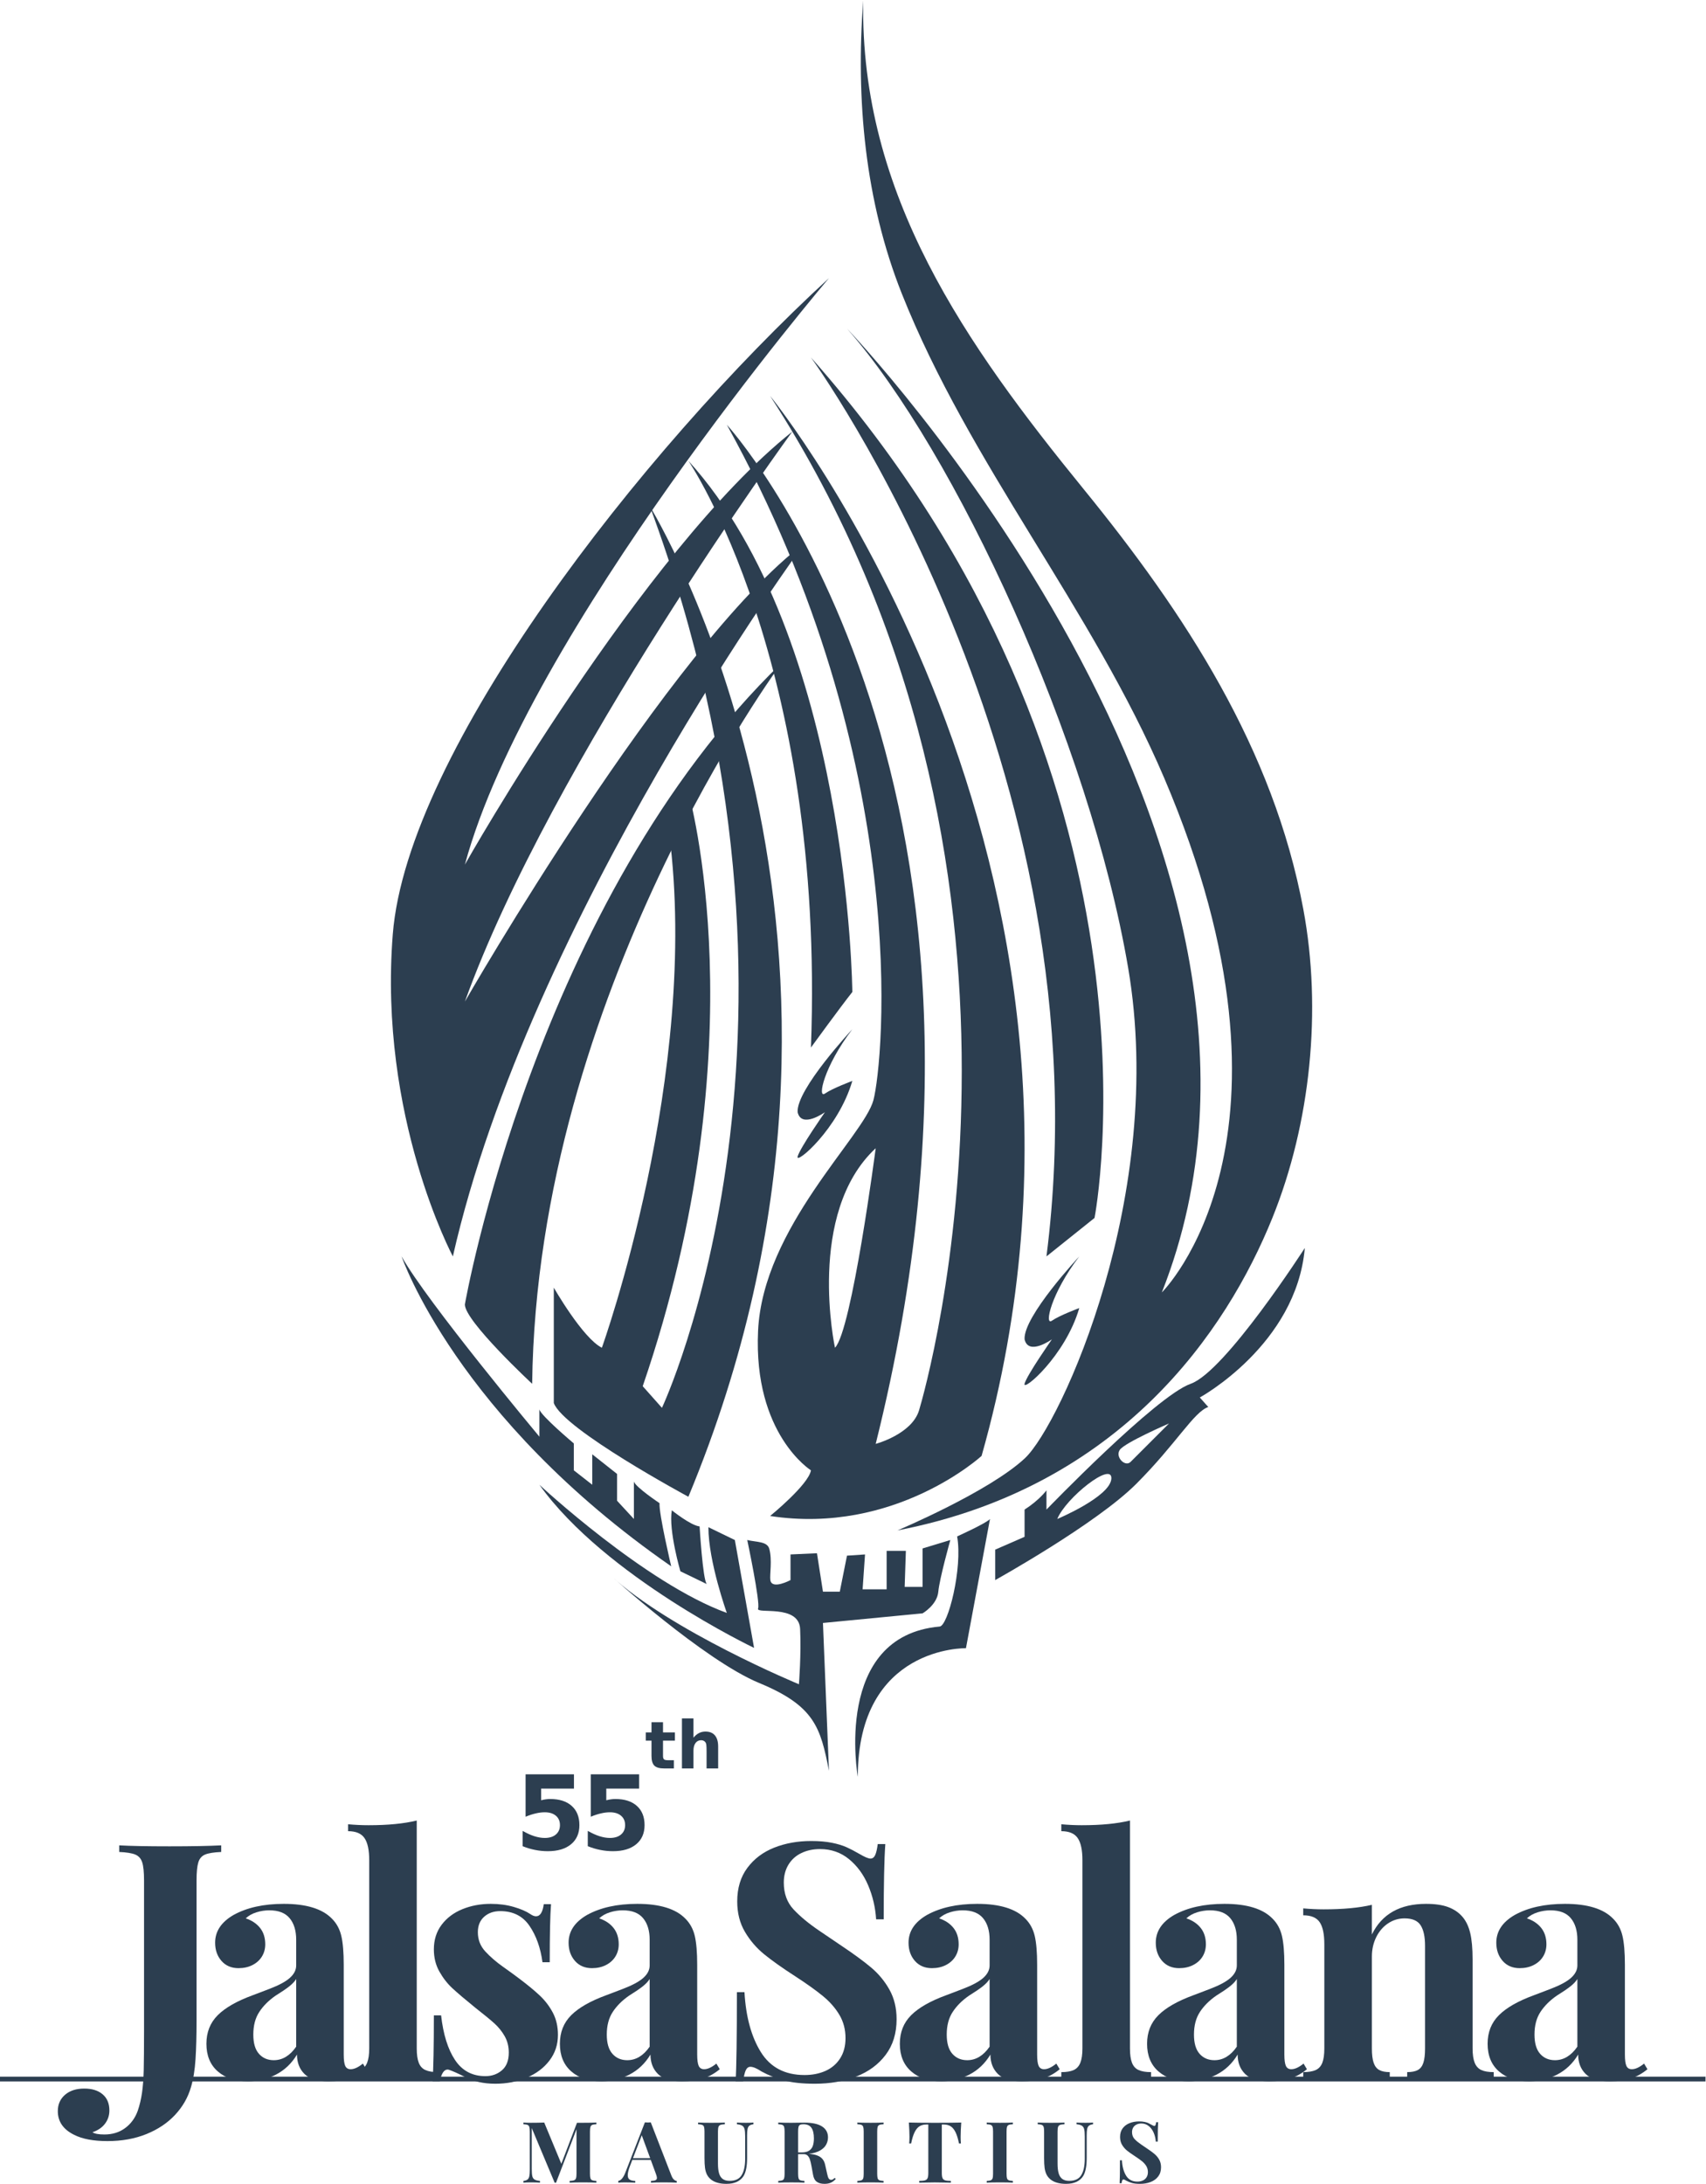 <?xml version="1.0" encoding="UTF-8" standalone="no"?>
<svg
   xmlns:dc="http://purl.org/dc/elements/1.1/"
   xmlns:cc="http://creativecommons.org/ns#"
   xmlns:rdf="http://www.w3.org/1999/02/22-rdf-syntax-ns#"
   xmlns:svg="http://www.w3.org/2000/svg"
   xmlns="http://www.w3.org/2000/svg"
   xmlns:sodipodi="http://sodipodi.sourceforge.net/DTD/sodipodi-0.dtd"
   xmlns:inkscape="http://www.inkscape.org/namespaces/inkscape"
   viewBox="0 0 226.661 290.1"
   height="290.1"
   width="226.661"
   xml:space="preserve"
   id="svg2"
   version="1.1"
   inkscape:version="0.91 r13725"
   sodipodi:docname="logo_blue.svg"><sodipodi:namedview
     pagecolor="#ffffff"
     bordercolor="#666666"
     borderopacity="1"
     objecttolerance="10"
     gridtolerance="10"
     guidetolerance="10"
     inkscape:pageopacity="0"
     inkscape:pageshadow="2"
     inkscape:window-width="1301"
     inkscape:window-height="744"
     id="namedview85"
     showgrid="false"
     inkscape:zoom="1.0012632"
     inkscape:cx="138.79154"
     inkscape:cy="48.248348"
     inkscape:window-x="65"
     inkscape:window-y="24"
     inkscape:window-maximized="1"
     inkscape:current-layer="g10"
     fit-margin-top="0"
     fit-margin-left="0"
     fit-margin-right="0"
     fit-margin-bottom="0" /><defs
     id="defs6"><clipPath
       id="clipPath18"
       clipPathUnits="userSpaceOnUse"><path
         id="path16"
         d="m 0,250 220.906,0 0,-250 L 0,0 Z"
         inkscape:connector-curvature="0" /></clipPath></defs><g
     transform="matrix(1.333,0,0,-1.333,-33.139,314.793)"
     id="g10"><g
       id="g5192"><g
         style="fill:#2c3e50;fill-opacity:1"
         id="g20"
         transform="translate(114.311,83.639)"><path
           inkscape:connector-curvature="0"
           d="m 0,0 c 0,0 9.103,3.833 12.696,7.186 3.592,3.353 14.132,26.348 10.299,48.865 -3.832,22.516 -17.246,51.5 -28.024,63.717 0,0 49.104,-51.261 31.379,-96.054 0,0 15.569,15.331 0.239,51.261 -7.215,16.909 -19.414,31.299 -26.165,48.299 -3.661,9.218 -4.585,19.344 -3.838,29.182 C -3.741,133.123 6.823,118.175 18.566,103.758 28.669,91.353 37.476,77.899 40.456,61.884 42.314,51.9 41.19,40.595 37.367,31.14 32.817,19.881 22.277,4.312 0,0"
           style="fill:#2c3e50;fill-opacity:1;fill-rule:nonzero;stroke:none"
           id="path22" /></g><g
         style="fill:#2c3e50;fill-opacity:1"
         id="g24"
         transform="translate(129.162,110.945)"><path
           inkscape:connector-curvature="0"
           d="m 0,0 4.791,3.833 c 0,0 8.623,44.074 -28.265,85.753 0,0 29.702,-40.721 23.474,-89.586"
           style="fill:#2c3e50;fill-opacity:1;fill-rule:nonzero;stroke:none"
           id="path26" /></g><g
         style="fill:#2c3e50;fill-opacity:1"
         id="g28"
         transform="translate(112.142,121.725)"><path
           inkscape:connector-curvature="0"
           d="m 0,0 c 0,0 -2.382,-18.205 -4.059,-19.881 0,0 -2.9,13.413 4.059,19.881 M -10.525,74.975 C 19.896,28.026 5.044,-23.714 4.325,-26.109 3.606,-28.505 0,-29.463 0,-29.463 16.754,37.607 -14.838,72.1 -14.838,72.1 3.847,38.326 0.732,8.384 -0.227,4.791 -1.184,1.198 -11.244,-7.905 -11.724,-18.205 c -0.478,-10.3 5.271,-13.893 5.271,-13.893 -0.24,-1.437 -4.072,-4.551 -4.072,-4.551 12.456,-1.916 21.079,5.988 21.079,5.988 C 27.32,28.505 -10.525,74.975 -10.525,74.975"
           style="fill:#2c3e50;fill-opacity:1;fill-rule:nonzero;stroke:none"
           id="path30" /></g><g
         style="fill:#2c3e50;fill-opacity:1"
         id="g32"
         transform="translate(105.688,131.761)"><path
           inkscape:connector-curvature="0"
           d="m 0,0 c 0,0 2.981,4.097 4.125,5.534 0,0 -0.292,35.212 -16.341,52.937 0,0 13.654,-19.93 12.216,-58.471"
           style="fill:#2c3e50;fill-opacity:1;fill-rule:nonzero;stroke:none"
           id="path34" /></g><g
         style="fill:#2c3e50;fill-opacity:1"
         id="g36"
         transform="translate(93.472,86.992)"><path
           inkscape:connector-curvature="0"
           d="m 0,0 c 0,0 -12.456,6.707 -13.414,9.342 l 0,11.498 c 0,0 2.875,-5.031 4.791,-5.989 0,0 9.821,27.307 6.707,51.261 L 0,70.184 c 0,0 7.186,-24.913 -4.551,-59.166 l 1.916,-2.156 c 0,0 17.965,38.087 -1.198,89.826 0,0 26.827,-43.355 3.833,-98.688"
           style="fill:#2c3e50;fill-opacity:1;fill-rule:nonzero;stroke:none"
           id="path38" /></g><g
         style="fill:#2c3e50;fill-opacity:1"
         id="g40"
         transform="translate(77.901,98.25)"><path
           inkscape:connector-curvature="0"
           d="m 0,0 c 0,0 -6.707,6.228 -6.707,7.904 0,0 7.004,40.161 31.591,63.957 C 24.884,71.861 0.479,39.045 0,0"
           style="fill:#2c3e50;fill-opacity:1;fill-rule:nonzero;stroke:none"
           id="path42" /></g><g
         style="fill:#2c3e50;fill-opacity:1"
         id="g44"
         transform="translate(69.997,110.945)"><path
           inkscape:connector-curvature="0"
           d="m 0,0 c 0,0 -7.426,13.893 -5.988,32.098 1.437,18.205 24.671,48.147 43.475,65.393 0,0 -29.999,-35.2 -36.289,-58.446 0,0 17.597,31.173 32.631,43.148 0,0 -24.008,-32.849 -32.631,-56.802 0,0 20.354,35.512 33.868,45.704 C 35.066,71.095 7.665,33.775 0,0"
           style="fill:#2c3e50;fill-opacity:1;fill-rule:nonzero;stroke:none"
           id="path46" /></g><g
         style="fill:#2c3e50;fill-opacity:1"
         id="g48"
         transform="translate(137.546,90.465)"><path
           inkscape:connector-curvature="0"
           d="m 0,0 c -0.539,-0.539 -1.557,0.479 -1.078,1.198 0.479,0.718 4.911,2.635 4.911,2.635 z m -7.306,-5.688 c 0.838,2.095 5.509,5.808 5.39,4.011 -0.12,-1.796 -5.39,-4.011 -5.39,-4.011 m 24.672,27.007 c 0,0 -7.922,-12.318 -11.378,-13.534 C 2.533,6.569 -8.384,-4.751 -8.384,-4.751 l 0,1.916 c 0,0 -0.691,-0.957 -2.182,-1.916 l 0,-2.714 -2.928,-1.277 0,-3.034 c 0,0 10.061,5.588 14.053,9.581 3.992,3.992 5.749,7.186 7.186,7.666 L 6.9,6.42 c 0,0 9.628,5.259 10.466,14.899"
           style="fill:#2c3e50;fill-opacity:1;fill-rule:nonzero;stroke:none"
           id="path50" /></g><g
         style="fill:#2c3e50;fill-opacity:1"
         id="g52"
         transform="translate(120.258,83.04)"><path
           inkscape:connector-curvature="0"
           d="M 0,0 C 0,0 2.916,1.316 3.275,1.736 L 0.88,-11.14 c 0,0 -10.779,0.241 -10.779,-12.814 0,0 -2.516,14.013 8.144,14.971 0.838,0 2.323,5.854 1.755,8.983"
           style="fill:#2c3e50;fill-opacity:1;fill-rule:nonzero;stroke:none"
           id="path54" /></g><g
         style="fill:#2c3e50;fill-opacity:1"
         id="g56"
         transform="translate(107.483,59.685)"><path
           inkscape:connector-curvature="0"
           d="m 0,0 -0.598,14.731 9.931,0.958 c 0,0 1.447,0.839 1.566,2.157 0.121,1.317 1.198,5.149 1.198,5.149 l -2.764,-0.838 0,-3.833 -1.787,0 0.12,3.593 -1.917,0 0,-3.832 -2.395,0 0.24,3.474 -1.797,-0.121 -0.718,-3.592 -1.677,0 -0.598,3.832 -2.636,-0.119 0,-2.556 c 0,0 -1.862,-0.998 -2.01,0 -0.077,0.532 0.202,1.998 -0.105,3.114 -0.208,0.753 -1.245,0.655 -2.197,0.878 0,0 1.318,-6.227 1.079,-6.826 -0.24,-0.599 4.072,0.479 4.191,-2.037 0.12,-2.514 -0.119,-5.509 -0.119,-5.509 0,0 -12.762,5.271 -18.837,10.899 0,0 9.375,-8.503 14.885,-10.779 C -1.436,6.468 -0.839,4.313 0,0"
           style="fill:#2c3e50;fill-opacity:1;fill-rule:nonzero;stroke:none"
           id="path58" /></g><g
         style="fill:#2c3e50;fill-opacity:1"
         id="g60"
         transform="translate(95.468,83.958)"><path
           inkscape:connector-curvature="0"
           d="m 0,0 2.635,-1.278 1.916,-10.749 c 0,0 -14.851,7.077 -21.398,16.258 0,0 10.539,-9.82 18.683,-12.774 C 1.836,-8.543 0,-3.435 0,0"
           style="fill:#2c3e50;fill-opacity:1;fill-rule:nonzero;stroke:none"
           id="path62" /></g><g
         style="fill:#2c3e50;fill-opacity:1"
         id="g64"
         transform="translate(91.821,85.644)"><path
           inkscape:connector-curvature="0"
           d="m 0,0 c 0,0 1.89,-1.525 2.769,-1.605 0,0 0.318,-5.351 0.718,-5.749 l -2.634,1.276 c 0,0 -1.196,4.095 -0.853,6.078"
           style="fill:#2c3e50;fill-opacity:1;fill-rule:nonzero;stroke:none"
           id="path66" /></g><g
         style="fill:#2c3e50;fill-opacity:1"
         id="g68"
         transform="translate(91.76,80.061)"><path
           inkscape:connector-curvature="0"
           d="m 0,0 c 0,0 -1.242,5.255 -1.163,6.293 0,0 -2.395,1.597 -2.555,2.156 l 0,-3.733 -1.677,1.816 0,2.672 -2.475,1.959 0,-3.034 -1.836,1.436 0,2.681 c 0,0 -3.273,2.75 -3.433,3.389 l 0,-2.715 c 0,0 -11.258,13.493 -13.734,17.965 0,0 5.44,-16.019 26.873,-30.885"
           style="fill:#2c3e50;fill-opacity:1;fill-rule:nonzero;stroke:none"
           id="path70" /></g><g
         style="fill:#2c3e50;fill-opacity:1"
         id="g72"
         transform="translate(132.433,110.945)"><path
           inkscape:connector-curvature="0"
           d="m 0,0 c 0,0 -5.599,-5.987 -5.452,-8.264 0.386,-1.676 2.724,0 2.724,0 0,0 -2.516,-3.592 -2.727,-4.432 -0.212,-0.838 4.056,2.756 5.455,7.547 0,0 -1.952,-0.721 -2.731,-1.26 C -3.51,-6.946 -2.837,-3.713 0,0"
           style="fill:#2c3e50;fill-opacity:1;fill-rule:nonzero;stroke:none"
           id="path74" /></g><g
         style="fill:#2c3e50;fill-opacity:1"
         id="g76"
         transform="translate(109.812,133.582)"><path
           inkscape:connector-curvature="0"
           d="m 0,0 c 0,0 -5.599,-5.988 -5.452,-8.264 0.386,-1.677 2.724,0 2.724,0 0,0 -2.516,-3.593 -2.727,-4.432 -0.212,-0.838 4.056,2.755 5.455,7.546 0,0 -1.952,-0.721 -2.731,-1.259 C -3.51,-6.947 -2.837,-3.713 0,0"
           style="fill:#2c3e50;fill-opacity:1;fill-rule:nonzero;stroke:none"
           id="path78" /></g><g
         style="fill:#2c3e50;fill-opacity:1"
         id="g80"
         transform="translate(83.886,24.394)"><path
           inkscape:connector-curvature="0"
           d="m 0,0 c -0.086,-0.035 -0.144,-0.102 -0.176,-0.199 -0.031,-0.096 -0.047,-0.25 -0.047,-0.461 l 0,-4.197 c 0,-0.213 0.016,-0.368 0.047,-0.463 0.032,-0.098 0.092,-0.162 0.179,-0.198 0.087,-0.037 0.224,-0.058 0.41,-0.068 l 0,-0.168 c -0.313,0.016 -0.757,0.025 -1.33,0.025 -0.603,0 -1.048,-0.009 -1.334,-0.025 l 0,0.168 c 0.203,0.01 0.352,0.031 0.444,0.068 0.092,0.036 0.156,0.1 0.191,0.198 0.033,0.095 0.051,0.25 0.051,0.463 l 0,4.423 -2.041,-5.328 -0.136,0 -2.284,5.449 0,-4.054 c 0,-0.332 0.016,-0.576 0.053,-0.733 0.035,-0.156 0.11,-0.269 0.22,-0.339 0.112,-0.073 0.294,-0.12 0.549,-0.147 l 0,-0.168 c -0.219,0.016 -0.523,0.025 -0.913,0.025 -0.312,0 -0.557,-0.009 -0.736,-0.025 l 0,0.168 c 0.184,0.027 0.321,0.074 0.407,0.143 0.087,0.07 0.145,0.179 0.177,0.322 0.032,0.146 0.048,0.363 0.048,0.652 l 0,3.809 c 0,0.211 -0.016,0.365 -0.048,0.461 -0.032,0.097 -0.089,0.164 -0.175,0.199 -0.085,0.037 -0.222,0.059 -0.409,0.066 l 0,0.17 c 0.179,-0.017 0.424,-0.025 0.736,-0.025 0.517,0 0.963,0.008 1.334,0.025 l 1.706,-4.111 1.561,4.086 0.599,0 c 0.573,0 1.017,0.008 1.33,0.025 l 0,-0.17 C 0.224,0.059 0.087,0.037 0,0"
           style="fill:#2c3e50;fill-opacity:1;fill-rule:nonzero;stroke:none"
           id="path82" /></g><g
         style="fill:#2c3e50;fill-opacity:1"
         id="g84"
         transform="translate(88.825,23.362)"><path
           inkscape:connector-curvature="0"
           d="m 0,0 -0.876,-2.285 1.715,0 z m 3.206,-4.418 c 0.093,-0.084 0.187,-0.129 0.281,-0.137 l 0,-0.168 c -0.34,0.016 -0.768,0.026 -1.285,0.026 -0.578,0 -1.006,-0.01 -1.285,-0.026 l 0,0.168 c 0.212,0.01 0.365,0.035 0.457,0.08 0.092,0.043 0.138,0.121 0.138,0.231 0,0.086 -0.034,0.219 -0.103,0.402 l -0.51,1.387 -1.841,0 -0.223,-0.582 c -0.154,-0.397 -0.231,-0.711 -0.231,-0.943 0,-0.209 0.062,-0.354 0.186,-0.436 0.124,-0.084 0.311,-0.129 0.562,-0.139 l 0,-0.168 c -0.381,0.016 -0.73,0.026 -1.049,0.026 -0.26,0 -0.474,-0.01 -0.645,-0.026 l 0,0.168 c 0.28,0.049 0.523,0.344 0.727,0.889 l 1.928,4.951 c 0.092,-0.01 0.19,-0.014 0.293,-0.014 0.112,0 0.208,0.004 0.293,0.014 l 2.055,-5.299 c 0.074,-0.185 0.158,-0.322 0.252,-0.404"
           style="fill:#2c3e50;fill-opacity:1;fill-rule:nonzero;stroke:none"
           id="path86" /></g><g
         style="fill:#2c3e50;fill-opacity:1"
         id="g88"
         transform="translate(99.55,24.317)"><path
           inkscape:connector-curvature="0"
           d="M 0,0 C -0.087,-0.07 -0.146,-0.178 -0.178,-0.322 -0.21,-0.467 -0.225,-0.684 -0.225,-0.973 l 0,-2.242 c 0,-0.808 -0.116,-1.406 -0.348,-1.793 -0.153,-0.252 -0.374,-0.445 -0.66,-0.584 -0.287,-0.137 -0.639,-0.205 -1.058,-0.205 -0.65,0 -1.158,0.141 -1.524,0.424 -0.179,0.144 -0.316,0.31 -0.412,0.5 -0.095,0.191 -0.159,0.414 -0.194,0.668 -0.034,0.254 -0.051,0.576 -0.051,0.965 l 0,2.656 c 0,0.211 -0.016,0.367 -0.047,0.463 -0.032,0.096 -0.091,0.162 -0.178,0.197 -0.087,0.037 -0.224,0.059 -0.412,0.067 l 0,0.168 c 0.29,-0.014 0.729,-0.024 1.319,-0.024 0.583,0 1.032,0.01 1.346,0.024 l 0,-0.168 C -2.648,0.135 -2.796,0.113 -2.887,0.076 -2.98,0.041 -3.044,-0.025 -3.078,-0.121 -3.112,-0.217 -3.13,-0.373 -3.13,-0.584 l 0,-3.189 c 0,-0.397 0.036,-0.721 0.108,-0.969 0.071,-0.25 0.192,-0.438 0.362,-0.567 0.169,-0.127 0.402,-0.191 0.699,-0.191 0.562,0 0.959,0.189 1.192,0.57 0.233,0.381 0.35,0.92 0.35,1.619 l 0,2.235 c 0,0.328 -0.02,0.572 -0.06,0.73 -0.04,0.157 -0.117,0.272 -0.23,0.344 -0.113,0.072 -0.29,0.121 -0.532,0.145 l 0,0.168 c 0.211,-0.014 0.516,-0.024 0.912,-0.024 0.314,0 0.559,0.01 0.736,0.024 l 0,-0.168 C 0.222,0.119 0.087,0.07 0,0"
           style="fill:#2c3e50;fill-opacity:1;fill-rule:nonzero;stroke:none"
           id="path90" /></g><g
         style="fill:#2c3e50;fill-opacity:1"
         id="g92"
         transform="translate(105.514,21.833)"><path
           inkscape:connector-curvature="0"
           d="m 0,0 c 0.178,0.121 0.3,0.283 0.367,0.488 0.068,0.203 0.102,0.45 0.102,0.735 0,0.463 -0.082,0.812 -0.246,1.048 C 0.059,2.51 -0.209,2.627 -0.58,2.627 -0.732,2.627 -0.845,2.607 -0.917,2.566 -0.99,2.527 -1.04,2.457 -1.066,2.357 -1.092,2.256 -1.105,2.104 -1.105,1.9 l 0,-2.082 0.363,0 C -0.425,-0.182 -0.179,-0.121 0,0 M 2.155,-3.197 C 1.98,-3.275 1.771,-3.313 1.525,-3.313 c -0.324,0 -0.582,0.069 -0.771,0.206 -0.191,0.138 -0.315,0.375 -0.372,0.711 l -0.153,0.843 c -0.049,0.272 -0.101,0.492 -0.156,0.658 -0.053,0.166 -0.131,0.299 -0.23,0.397 -0.101,0.098 -0.234,0.146 -0.4,0.146 l -0.548,0 0,-1.945 c 0,-0.213 0.015,-0.367 0.044,-0.463 0.032,-0.095 0.088,-0.164 0.173,-0.199 0.086,-0.035 0.225,-0.057 0.414,-0.064 l 0,-0.17 c -0.299,0.015 -0.725,0.023 -1.276,0.023 -0.604,0 -1.047,-0.008 -1.334,-0.023 l 0,0.17 c 0.187,0.007 0.322,0.029 0.409,0.064 0.085,0.035 0.144,0.104 0.176,0.199 0.03,0.096 0.047,0.25 0.047,0.463 l 0,4.197 c 0,0.211 -0.017,0.366 -0.047,0.463 -0.032,0.096 -0.091,0.162 -0.176,0.198 -0.087,0.037 -0.222,0.058 -0.409,0.066 l 0,0.17 c 0.287,-0.016 0.715,-0.026 1.285,-0.026 0.225,0 0.476,0.004 0.752,0.01 0.275,0.004 0.467,0.006 0.573,0.006 0.777,0 1.363,-0.127 1.757,-0.381 C 1.677,2.15 1.873,1.789 1.873,1.318 1.873,1.066 1.813,0.828 1.694,0.604 1.577,0.377 1.376,0.182 1.093,0.014 0.809,-0.152 0.434,-0.264 -0.031,-0.318 l 0.009,0 c 0.34,-0.032 0.621,-0.088 0.839,-0.174 0.22,-0.084 0.391,-0.203 0.515,-0.358 0.124,-0.152 0.211,-0.347 0.261,-0.584 l 0.194,-0.871 c 0.046,-0.228 0.1,-0.386 0.158,-0.476 0.06,-0.088 0.143,-0.133 0.249,-0.133 0.067,0.004 0.124,0.021 0.175,0.051 0.05,0.031 0.105,0.078 0.165,0.144 L 2.649,-2.822 C 2.496,-2.996 2.332,-3.121 2.155,-3.197"
           style="fill:#2c3e50;fill-opacity:1;fill-rule:nonzero;stroke:none"
           id="path94" /></g><g
         style="fill:#2c3e50;fill-opacity:1"
         id="g96"
         transform="translate(112.512,24.394)"><path
           inkscape:connector-curvature="0"
           d="M 0,0 C -0.085,-0.035 -0.144,-0.102 -0.175,-0.199 -0.204,-0.295 -0.22,-0.449 -0.22,-0.66 l 0,-4.197 c 0,-0.213 0.016,-0.368 0.045,-0.463 0.031,-0.098 0.09,-0.162 0.175,-0.198 0.086,-0.037 0.223,-0.058 0.413,-0.068 l 0,-0.168 c -0.301,0.016 -0.726,0.025 -1.276,0.025 -0.604,0 -1.048,-0.009 -1.335,-0.025 l 0,0.168 c 0.187,0.01 0.324,0.031 0.409,0.068 0.085,0.036 0.143,0.1 0.176,0.198 0.032,0.095 0.047,0.25 0.047,0.463 l 0,4.197 c 0,0.211 -0.015,0.365 -0.047,0.461 -0.033,0.097 -0.091,0.164 -0.176,0.199 -0.085,0.037 -0.222,0.059 -0.409,0.066 l 0,0.17 c 0.284,-0.017 0.728,-0.025 1.335,-0.025 0.55,0 0.975,0.008 1.276,0.025 l 0,-0.17 C 0.223,0.059 0.086,0.037 0,0"
           style="fill:#2c3e50;fill-opacity:1;fill-rule:nonzero;stroke:none"
           id="path98" /></g><g
         style="fill:#2c3e50;fill-opacity:1"
         id="g100"
         transform="translate(115.509,23.192)"><path
           inkscape:connector-curvature="0"
           d="M 0,0 C 0,0.385 -0.021,0.865 -0.063,1.438 0.452,1.422 1.325,1.412 2.553,1.412 3.781,1.412 4.65,1.422 5.16,1.438 5.118,0.865 5.097,0.385 5.097,0 c 0,-0.242 0.009,-0.457 0.029,-0.645 l -0.193,0 C 4.839,-0.174 4.724,0.199 4.59,0.473 4.455,0.746 4.293,0.943 4.104,1.064 3.916,1.184 3.686,1.242 3.416,1.242 l -0.194,0 0,-4.832 c 0,-0.234 0.024,-0.406 0.073,-0.512 0.047,-0.109 0.133,-0.181 0.256,-0.22 0.122,-0.037 0.314,-0.059 0.576,-0.061 l 0,-0.17 c -0.711,0.016 -1.246,0.024 -1.607,0.024 -0.355,0 -0.873,-0.008 -1.549,-0.024 l 0,0.17 c 0.263,0.002 0.457,0.024 0.58,0.061 0.123,0.039 0.208,0.111 0.254,0.22 0.047,0.106 0.071,0.278 0.071,0.512 l 0,4.832 -0.187,0 C 1.417,1.242 1.186,1.184 0.998,1.066 0.809,0.947 0.646,0.75 0.513,0.477 0.377,0.203 0.262,-0.172 0.165,-0.645 l -0.194,0 C -0.01,-0.457 0,-0.242 0,0"
           style="fill:#2c3e50;fill-opacity:1;fill-rule:nonzero;stroke:none"
           id="path102" /></g><g
         style="fill:#2c3e50;fill-opacity:1"
         id="g104"
         transform="translate(125.405,24.394)"><path
           inkscape:connector-curvature="0"
           d="M 0,0 C -0.085,-0.035 -0.144,-0.102 -0.175,-0.199 -0.204,-0.295 -0.22,-0.449 -0.22,-0.66 l 0,-4.197 c 0,-0.213 0.016,-0.368 0.045,-0.463 0.031,-0.098 0.09,-0.162 0.175,-0.198 0.085,-0.037 0.223,-0.058 0.412,-0.068 l 0,-0.168 c -0.3,0.016 -0.725,0.025 -1.275,0.025 -0.604,0 -1.048,-0.009 -1.335,-0.025 l 0,0.168 c 0.187,0.01 0.324,0.031 0.409,0.068 0.085,0.036 0.143,0.1 0.176,0.198 0.032,0.095 0.047,0.25 0.047,0.463 l 0,4.197 c 0,0.211 -0.015,0.365 -0.047,0.461 -0.033,0.097 -0.091,0.164 -0.176,0.199 -0.085,0.037 -0.222,0.059 -0.409,0.066 l 0,0.17 c 0.284,-0.017 0.728,-0.025 1.335,-0.025 0.55,0 0.975,0.008 1.275,0.025 l 0,-0.17 C 0.223,0.059 0.085,0.037 0,0"
           style="fill:#2c3e50;fill-opacity:1;fill-rule:nonzero;stroke:none"
           id="path106" /></g><g
         style="fill:#2c3e50;fill-opacity:1"
         id="g108"
         transform="translate(133.399,24.317)"><path
           inkscape:connector-curvature="0"
           d="m 0,0 c -0.088,-0.07 -0.146,-0.178 -0.179,-0.322 -0.032,-0.145 -0.047,-0.362 -0.047,-0.651 l 0,-2.242 c 0,-0.808 -0.116,-1.406 -0.347,-1.793 -0.154,-0.252 -0.374,-0.445 -0.66,-0.584 -0.288,-0.137 -0.639,-0.205 -1.058,-0.205 -0.65,0 -1.158,0.141 -1.524,0.424 -0.179,0.144 -0.317,0.31 -0.413,0.5 -0.094,0.191 -0.159,0.414 -0.194,0.668 -0.033,0.254 -0.051,0.576 -0.051,0.965 l 0,2.656 c 0,0.211 -0.015,0.367 -0.048,0.463 -0.031,0.096 -0.089,0.162 -0.176,0.197 -0.087,0.037 -0.225,0.059 -0.412,0.067 l 0,0.168 c 0.29,-0.014 0.728,-0.024 1.319,-0.024 0.583,0 1.031,0.01 1.346,0.024 l 0,-0.168 C -2.648,0.135 -2.797,0.113 -2.888,0.076 -2.98,0.041 -3.045,-0.025 -3.078,-0.121 -3.112,-0.217 -3.131,-0.373 -3.131,-0.584 l 0,-3.189 c 0,-0.397 0.036,-0.721 0.109,-0.969 0.071,-0.25 0.192,-0.438 0.362,-0.567 0.169,-0.127 0.401,-0.191 0.698,-0.191 0.563,0 0.959,0.189 1.192,0.57 0.234,0.381 0.35,0.92 0.35,1.619 l 0,2.235 c 0,0.328 -0.019,0.572 -0.059,0.73 -0.041,0.157 -0.118,0.272 -0.23,0.344 -0.113,0.072 -0.29,0.121 -0.532,0.145 l 0,0.168 c 0.211,-0.014 0.515,-0.024 0.912,-0.024 0.313,0 0.558,0.01 0.735,0.024 l 0,-0.168 C 0.222,0.119 0.087,0.07 0,0"
           style="fill:#2c3e50;fill-opacity:1;fill-rule:nonzero;stroke:none"
           id="path110" /></g><g
         style="fill:#2c3e50;fill-opacity:1"
         id="g112"
         transform="translate(137.102,19.331)"><path
           inkscape:connector-curvature="0"
           d="m 0,0 c 0.244,-0.393 0.617,-0.588 1.121,-0.588 0.199,0 0.377,0.035 0.535,0.106 0.159,0.07 0.284,0.175 0.376,0.32 0.092,0.142 0.139,0.316 0.139,0.519 0,0.221 -0.052,0.418 -0.154,0.594 C 1.913,1.125 1.774,1.285 1.6,1.43 1.424,1.574 1.19,1.74 0.898,1.932 0.558,2.15 0.286,2.344 0.087,2.506 c -0.2,0.162 -0.364,0.355 -0.496,0.578 -0.131,0.223 -0.195,0.482 -0.195,0.777 0,0.342 0.086,0.627 0.259,0.862 0.173,0.232 0.404,0.404 0.691,0.517 0.285,0.114 0.601,0.17 0.945,0.17 0.203,0 0.38,-0.015 0.531,-0.047 C 1.973,5.334 2.098,5.297 2.198,5.252 2.298,5.205 2.407,5.148 2.526,5.08 2.661,5 2.756,4.961 2.813,4.961 c 0.051,0 0.09,0.029 0.119,0.088 0.026,0.058 0.049,0.154 0.065,0.283 l 0.194,0 C 3.164,4.955 3.15,4.311 3.15,3.402 l -0.194,0 C 2.937,3.709 2.868,4 2.751,4.273 2.634,4.549 2.471,4.773 2.26,4.945 2.049,5.117 1.802,5.203 1.519,5.203 1.339,5.203 1.18,5.17 1.037,5.1 0.896,5.031 0.785,4.932 0.706,4.801 0.628,4.67 0.589,4.518 0.589,4.344 0.589,4.063 0.673,3.834 0.841,3.654 1.008,3.475 1.229,3.295 1.497,3.111 1.768,2.928 1.949,2.805 2.043,2.74 2.373,2.52 2.635,2.33 2.827,2.168 3.021,2.004 3.178,1.814 3.299,1.598 3.42,1.379 3.48,1.127 3.48,0.842 3.48,0.48 3.387,0.176 3.199,-0.072 3.012,-0.32 2.76,-0.504 2.443,-0.627 2.127,-0.75 1.773,-0.811 1.382,-0.811 c -0.317,0 -0.579,0.028 -0.788,0.084 -0.207,0.057 -0.4,0.133 -0.575,0.229 -0.122,0.08 -0.217,0.121 -0.285,0.121 -0.052,0 -0.092,-0.029 -0.12,-0.09 -0.028,-0.058 -0.05,-0.152 -0.066,-0.283 l -0.194,0 c 0.021,0.354 0.032,1.113 0.032,2.285 l 0.195,0 C -0.384,0.904 -0.244,0.393 0,0"
           style="fill:#2c3e50;fill-opacity:1;fill-rule:nonzero;stroke:none"
           id="path114" /></g><g
         style="fill:#2c3e50;fill-opacity:1"
         id="g116"
         transform="translate(45.304,51.337)"><path
           inkscape:connector-curvature="0"
           d="M 0,0 C -0.332,-0.139 -0.558,-0.397 -0.674,-0.771 -0.792,-1.146 -0.853,-1.746 -0.853,-2.57 l 0,-12.046 0,-1.96 c 0,-1.467 -0.033,-2.741 -0.103,-3.822 -0.07,-1.082 -0.222,-2.013 -0.457,-2.795 -0.3,-1.028 -0.828,-1.946 -1.583,-2.754 -0.755,-0.809 -1.708,-1.446 -2.858,-1.912 -1.152,-0.465 -2.445,-0.698 -3.88,-0.698 -1.391,0 -2.499,0.207 -3.325,0.627 -1.082,0.535 -1.622,1.321 -1.622,2.36 0,0.674 0.242,1.218 0.723,1.631 0.481,0.412 1.119,0.617 1.912,0.617 0.771,0 1.381,-0.188 1.831,-0.571 0.449,-0.378 0.674,-0.918 0.674,-1.613 0,-0.492 -0.145,-0.932 -0.435,-1.316 -0.289,-0.385 -0.706,-0.67 -1.252,-0.852 0.214,-0.15 0.611,-0.224 1.189,-0.224 0.804,0 1.494,0.212 2.072,0.642 0.578,0.428 0.995,1.002 1.253,1.719 0.193,0.568 0.335,1.166 0.426,1.799 0.091,0.631 0.146,1.38 0.169,2.247 0.02,0.868 0.032,2.163 0.032,3.887 l 0,15.034 c 0,0.824 -0.062,1.424 -0.185,1.799 C -6.396,-0.397 -6.625,-0.139 -6.963,0 -7.3,0.139 -7.833,0.225 -8.562,0.257 l 0,0.659 c 1.093,-0.064 2.764,-0.097 5.012,-0.097 2.217,0 3.935,0.033 5.155,0.097 l 0,-0.659 C 0.867,0.225 0.332,0.139 0,0"
           style="fill:#2c3e50;fill-opacity:1;fill-rule:nonzero;stroke:none"
           id="path118" /></g><g
         style="fill:#2c3e50;fill-opacity:1"
         id="g120"
         transform="translate(53.699,38.206)"><path
           inkscape:connector-curvature="0"
           d="M 0,0 C -0.316,-0.251 -0.77,-0.559 -1.357,-0.923 -2.055,-1.404 -2.6,-1.948 -2.995,-2.554 -3.393,-3.158 -3.591,-3.91 -3.591,-4.81 c 0,-0.857 0.188,-1.497 0.564,-1.919 0.374,-0.423 0.867,-0.634 1.476,-0.634 0.867,0 1.613,0.448 2.234,1.348 l 0,6.745 C 0.543,0.495 0.315,0.251 0,0 M 0.031,6.786 C -0.402,7.312 -1.079,7.573 -2,7.573 -2.429,7.573 -2.856,7.507 -3.284,7.372 -3.714,7.238 -4.066,7.037 -4.346,6.771 -3.734,6.566 -3.259,6.248 -2.915,5.814 -2.572,5.381 -2.401,4.838 -2.401,4.185 -2.401,3.734 -2.512,3.33 -2.731,2.972 -2.95,2.613 -3.265,2.329 -3.671,2.12 -4.077,1.911 -4.543,1.808 -5.067,1.808 c -0.707,0 -1.273,0.241 -1.696,0.722 -0.423,0.483 -0.634,1.086 -0.634,1.816 0,1.134 0.611,2.054 1.832,2.761 1.337,0.74 3.007,1.109 5.01,1.109 2.248,0 3.85,-0.492 4.803,-1.479 C 4.709,6.277 5.019,5.704 5.18,5.021 5.341,4.333 5.421,3.376 5.421,2.145 l 0,-8.947 c 0,-0.536 0.051,-0.913 0.151,-1.133 0.103,-0.218 0.282,-0.328 0.538,-0.328 0.355,0 0.76,0.187 1.222,0.562 L 7.669,-8.263 C 7.166,-8.682 6.619,-8.985 6.03,-9.179 5.441,-9.371 4.735,-9.469 3.91,-9.469 c -1.113,0 -1.917,0.247 -2.409,0.74 -0.492,0.493 -0.738,1.134 -0.738,1.927 -0.535,-0.888 -1.238,-1.554 -2.105,-2 -0.866,-0.443 -1.794,-0.667 -2.778,-0.667 -1.253,0 -2.257,0.33 -3.012,0.989 -0.755,0.659 -1.133,1.577 -1.133,2.754 0,1.147 0.375,2.093 1.125,2.843 0.749,0.749 1.911,1.414 3.486,1.991 0.171,0.066 0.727,0.277 1.67,0.635 0.943,0.36 1.623,0.726 2.04,1.101 0.418,0.375 0.627,0.787 0.627,1.236 l 0,2.555 c 0,0.91 -0.217,1.627 -0.652,2.151"
           style="fill:#2c3e50;fill-opacity:1;fill-rule:nonzero;stroke:none"
           id="path122" /></g><g
         style="fill:#2c3e50;fill-opacity:1"
         id="g124"
         transform="translate(66.599,30.585)"><path
           inkscape:connector-curvature="0"
           d="m 0,0 c 0.134,-0.343 0.354,-0.584 0.659,-0.723 0.304,-0.138 0.719,-0.209 1.244,-0.209 l 0,-0.69 c -2.27,0.085 -3.737,0.129 -4.401,0.129 -0.76,0 -2.274,-0.044 -4.545,-0.129 l 0,0.69 c 0.524,0 0.938,0.071 1.237,0.209 0.299,0.139 0.519,0.38 0.659,0.723 0.138,0.343 0.209,0.819 0.209,1.43 l 0,18.759 c 0,1.018 -0.159,1.754 -0.475,2.209 -0.316,0.456 -0.858,0.683 -1.63,0.683 l 0,0.69 c 0.696,-0.064 1.375,-0.096 2.04,-0.096 1.927,0 3.527,0.155 4.802,0.467 l 0,-22.712 C -0.201,0.819 -0.134,0.343 0,0"
           style="fill:#2c3e50;fill-opacity:1;fill-rule:nonzero;stroke:none"
           id="path126" /></g><g
         style="fill:#2c3e50;fill-opacity:1"
         id="g128"
         transform="translate(70.216,30.858)"><path
           inkscape:connector-curvature="0"
           d="m 0,0 c 0.712,-1.071 1.721,-1.605 3.026,-1.605 0.644,0 1.193,0.194 1.648,0.585 0.455,0.391 0.682,0.977 0.682,1.759 0,0.61 -0.136,1.157 -0.41,1.638 C 4.674,2.858 4.327,3.286 3.91,3.662 3.493,4.036 2.866,4.55 2.031,5.204 1.014,6.028 0.251,6.676 -0.258,7.147 c -0.509,0.471 -0.944,1.03 -1.308,1.679 -0.365,0.647 -0.546,1.383 -0.546,2.208 0,0.943 0.257,1.756 0.77,2.441 0.515,0.685 1.205,1.205 2.072,1.559 0.868,0.353 1.81,0.53 2.828,0.53 0.835,0 1.6,-0.102 2.296,-0.306 0.697,-0.203 1.242,-0.439 1.638,-0.706 0.215,-0.15 0.406,-0.226 0.578,-0.226 0.408,0 0.664,0.403 0.772,1.205 l 0.722,0 C 9.479,14.428 9.436,12.501 9.436,9.749 l -0.723,0 c -0.192,1.435 -0.624,2.642 -1.293,3.622 -0.669,0.981 -1.642,1.47 -2.915,1.47 -0.653,0 -1.189,-0.188 -1.607,-0.563 C 2.48,13.903 2.272,13.39 2.272,12.737 2.272,11.998 2.519,11.36 3.012,10.825 3.504,10.29 4.098,9.776 4.795,9.283 5.489,8.791 5.999,8.421 6.32,8.175 7.22,7.5 7.935,6.911 8.464,6.409 8.993,5.905 9.425,5.335 9.757,4.698 10.089,4.062 10.255,3.33 10.255,2.505 10.255,1.542 9.974,0.69 9.411,-0.048 8.85,-0.787 8.092,-1.356 7.139,-1.759 6.186,-2.16 5.142,-2.361 4.007,-2.361 c -1.167,0 -2.185,0.23 -3.053,0.691 -0.652,0.331 -1.167,0.561 -1.54,0.691 -0.064,0.021 -0.118,0.031 -0.161,0.031 -0.354,0 -0.61,-0.391 -0.772,-1.172 l -0.722,0 c 0.086,1.253 0.129,3.442 0.129,6.569 l 0.721,0 C -1.176,2.554 -0.714,1.07 0,0"
           style="fill:#2c3e50;fill-opacity:1;fill-rule:nonzero;stroke:none"
           id="path130" /></g><g
         style="fill:#2c3e50;fill-opacity:1"
         id="g132"
         transform="translate(88.929,38.206)"><path
           inkscape:connector-curvature="0"
           d="M 0,0 C -0.315,-0.251 -0.769,-0.559 -1.356,-0.923 -2.054,-1.404 -2.599,-1.948 -2.995,-2.554 -3.392,-3.158 -3.59,-3.91 -3.59,-4.81 c 0,-0.857 0.188,-1.497 0.564,-1.919 0.374,-0.423 0.866,-0.634 1.476,-0.634 0.867,0 1.613,0.448 2.234,1.348 l 0,6.745 C 0.543,0.495 0.316,0.251 0,0 M 0.032,6.786 C -0.401,7.312 -1.079,7.573 -2,7.573 -2.428,7.573 -2.855,7.507 -3.284,7.372 -3.713,7.238 -4.065,7.037 -4.345,6.771 -3.733,6.566 -3.258,6.248 -2.915,5.814 -2.572,5.381 -2.4,4.838 -2.4,4.185 -2.4,3.734 -2.511,3.33 -2.73,2.972 -2.95,2.613 -3.264,2.329 -3.67,2.12 -4.077,1.911 -4.543,1.808 -5.066,1.808 c -0.707,0 -1.273,0.241 -1.696,0.722 -0.423,0.483 -0.634,1.086 -0.634,1.816 0,1.134 0.61,2.054 1.832,2.761 1.337,0.74 3.007,1.109 5.01,1.109 2.248,0 3.849,-0.492 4.802,-1.479 C 4.709,6.277 5.02,5.704 5.181,5.021 5.34,4.333 5.421,3.376 5.421,2.145 l 0,-8.947 c 0,-0.536 0.052,-0.913 0.152,-1.133 0.102,-0.218 0.281,-0.328 0.538,-0.328 0.354,0 0.76,0.187 1.221,0.562 L 7.669,-8.263 C 7.166,-8.682 6.62,-8.985 6.031,-9.179 c -0.589,-0.192 -1.295,-0.29 -2.12,-0.29 -1.114,0 -1.917,0.247 -2.41,0.74 -0.492,0.493 -0.737,1.134 -0.737,1.927 -0.535,-0.888 -1.238,-1.554 -2.105,-2 -0.867,-0.443 -1.794,-0.667 -2.779,-0.667 -1.253,0 -2.257,0.33 -3.011,0.989 -0.755,0.659 -1.133,1.577 -1.133,2.754 0,1.147 0.375,2.093 1.125,2.843 0.749,0.749 1.911,1.414 3.485,1.991 0.172,0.066 0.728,0.277 1.671,0.635 0.942,0.36 1.623,0.726 2.04,1.101 0.418,0.375 0.627,0.787 0.627,1.236 l 0,2.555 c 0,0.91 -0.218,1.627 -0.652,2.151"
           style="fill:#2c3e50;fill-opacity:1;fill-rule:nonzero;stroke:none"
           id="path134" /></g><g
         style="fill:#2c3e50;fill-opacity:1"
         id="g136"
         transform="translate(100.693,31.653)"><path
           inkscape:connector-curvature="0"
           d="m 0,0 c 0.948,-1.526 2.401,-2.289 4.36,-2.289 0.773,0 1.465,0.137 2.081,0.41 0.616,0.274 1.102,0.688 1.461,1.245 0.359,0.556 0.538,1.231 0.538,2.024 0,0.856 -0.201,1.624 -0.602,2.304 -0.4,0.68 -0.942,1.301 -1.621,1.863 -0.681,0.562 -1.588,1.214 -2.723,1.952 -1.329,0.856 -2.38,1.6 -3.156,2.232 -0.776,0.632 -1.42,1.382 -1.928,2.249 -0.509,0.867 -0.763,1.874 -0.763,3.019 0,1.328 0.337,2.445 1.012,3.349 0.674,0.905 1.57,1.578 2.683,2.017 1.113,0.438 2.339,0.658 3.678,0.658 0.793,0 1.479,-0.059 2.063,-0.177 0.584,-0.118 1.071,-0.265 1.462,-0.442 0.392,-0.176 0.816,-0.399 1.277,-0.666 0.526,-0.31 0.894,-0.466 1.109,-0.466 0.202,0 0.358,0.115 0.465,0.345 0.107,0.23 0.192,0.597 0.257,1.102 l 0.755,0 C 12.301,19.26 12.247,16.76 12.247,13.226 l -0.755,0 c -0.075,1.189 -0.34,2.319 -0.795,3.39 -0.455,1.072 -1.092,1.94 -1.911,2.61 -0.819,0.67 -1.78,1.003 -2.883,1.003 -0.697,0 -1.32,-0.133 -1.871,-0.401 C 3.48,19.561 3.053,19.172 2.746,18.663 2.441,18.155 2.289,17.563 2.289,16.889 c 0,-1.092 0.326,-1.987 0.981,-2.683 0.652,-0.696 1.503,-1.4 2.552,-2.112 1.049,-0.712 1.756,-1.191 2.121,-1.437 1.285,-0.857 2.302,-1.601 3.051,-2.232 0.75,-0.632 1.36,-1.372 1.831,-2.217 0.471,-0.846 0.707,-1.826 0.707,-2.938 0,-1.404 -0.364,-2.587 -1.093,-3.551 C 11.712,-1.245 10.731,-1.965 9.501,-2.442 8.27,-2.918 6.894,-3.156 5.373,-3.156 c -1.231,0 -2.252,0.111 -3.06,0.329 -0.808,0.219 -1.555,0.516 -2.241,0.891 -0.47,0.311 -0.841,0.467 -1.107,0.467 -0.203,0 -0.36,-0.115 -0.467,-0.345 -0.106,-0.231 -0.191,-0.598 -0.257,-1.101 l -0.755,0 c 0.086,1.37 0.129,4.331 0.129,8.882 l 0.755,0 C -1.49,3.515 -0.947,1.526 0,0"
           style="fill:#2c3e50;fill-opacity:1;fill-rule:nonzero;stroke:none"
           id="path138" /></g><g
         style="fill:#2c3e50;fill-opacity:1"
         id="g140"
         transform="translate(122.812,38.206)"><path
           inkscape:connector-curvature="0"
           d="M 0,0 C -0.316,-0.251 -0.77,-0.559 -1.357,-0.923 -2.055,-1.404 -2.6,-1.948 -2.995,-2.554 -3.393,-3.158 -3.59,-3.91 -3.59,-4.81 c 0,-0.857 0.187,-1.497 0.563,-1.919 0.374,-0.423 0.867,-0.634 1.477,-0.634 0.866,0 1.612,0.448 2.233,1.348 l 0,6.745 C 0.543,0.495 0.315,0.251 0,0 m 0.033,6.786 c -0.435,0.526 -1.112,0.787 -2.032,0.787 -0.43,0 -0.857,-0.066 -1.285,-0.201 C -3.713,7.238 -4.066,7.037 -4.346,6.771 -3.734,6.566 -3.258,6.248 -2.915,5.814 -2.572,5.381 -2.401,4.838 -2.401,4.185 -2.401,3.734 -2.512,3.33 -2.731,2.972 -2.95,2.613 -3.264,2.329 -3.67,2.12 -4.077,1.911 -4.543,1.808 -5.067,1.808 c -0.707,0 -1.272,0.241 -1.696,0.722 -0.423,0.483 -0.633,1.086 -0.633,1.816 0,1.134 0.61,2.054 1.831,2.761 1.337,0.74 3.007,1.109 5.01,1.109 2.249,0 3.85,-0.492 4.803,-1.479 C 4.709,6.277 5.02,5.704 5.18,5.021 5.341,4.333 5.421,3.376 5.421,2.145 l 0,-8.947 c 0,-0.536 0.051,-0.913 0.152,-1.133 0.102,-0.218 0.281,-0.328 0.537,-0.328 0.355,0 0.762,0.187 1.222,0.562 L 7.669,-8.263 C 7.166,-8.682 6.62,-8.985 6.03,-9.179 5.441,-9.371 4.735,-9.469 3.911,-9.469 c -1.114,0 -1.917,0.247 -2.409,0.74 -0.493,0.493 -0.739,1.134 -0.739,1.927 -0.535,-0.888 -1.238,-1.554 -2.104,-2 -0.867,-0.443 -1.794,-0.667 -2.779,-0.667 -1.253,0 -2.257,0.33 -3.011,0.989 -0.756,0.659 -1.133,1.577 -1.133,2.754 0,1.147 0.374,2.093 1.124,2.843 0.749,0.749 1.911,1.414 3.486,1.991 0.171,0.066 0.728,0.277 1.67,0.635 0.943,0.36 1.623,0.726 2.041,1.101 0.417,0.375 0.626,0.787 0.626,1.236 l 0,2.555 c 0,0.91 -0.217,1.627 -0.65,2.151"
           style="fill:#2c3e50;fill-opacity:1;fill-rule:nonzero;stroke:none"
           id="path142" /></g><g
         style="fill:#2c3e50;fill-opacity:1"
         id="g144"
         transform="translate(137.686,30.585)"><path
           inkscape:connector-curvature="0"
           d="m 0,0 c 0.134,-0.343 0.353,-0.584 0.659,-0.723 0.304,-0.138 0.719,-0.209 1.243,-0.209 l 0,-0.69 c -2.269,0.085 -3.736,0.129 -4.4,0.129 -0.76,0 -2.275,-0.044 -4.545,-0.129 l 0,0.69 c 0.523,0 0.937,0.071 1.236,0.209 0.3,0.139 0.52,0.38 0.659,0.723 0.138,0.343 0.209,0.819 0.209,1.43 l 0,18.759 c 0,1.018 -0.159,1.754 -0.474,2.209 -0.316,0.456 -0.86,0.683 -1.63,0.683 l 0,0.69 c 0.694,-0.064 1.375,-0.096 2.04,-0.096 1.927,0 3.526,0.155 4.802,0.467 l 0,-22.712 C -0.201,0.819 -0.135,0.343 0,0"
           style="fill:#2c3e50;fill-opacity:1;fill-rule:nonzero;stroke:none"
           id="path146" /></g><g
         style="fill:#2c3e50;fill-opacity:1"
         id="g148"
         transform="translate(147.453,38.206)"><path
           inkscape:connector-curvature="0"
           d="m 0,0 c -0.316,-0.251 -0.769,-0.559 -1.356,-0.923 -0.697,-0.481 -1.243,-1.025 -1.639,-1.631 -0.396,-0.604 -0.594,-1.356 -0.594,-2.256 0,-0.857 0.186,-1.497 0.561,-1.919 0.376,-0.423 0.868,-0.634 1.478,-0.634 0.867,0 1.613,0.448 2.233,1.348 l 0,6.745 C 0.544,0.495 0.316,0.251 0,0 M 0.033,6.786 C -0.402,7.312 -1.079,7.573 -1.999,7.573 -2.428,7.573 -2.857,7.507 -3.284,7.372 -3.713,7.238 -4.066,7.037 -4.345,6.771 -3.734,6.566 -3.258,6.248 -2.915,5.814 -2.573,5.381 -2.401,4.838 -2.401,4.185 -2.401,3.734 -2.511,3.33 -2.729,2.972 -2.95,2.613 -3.263,2.329 -3.67,2.12 -4.076,1.911 -4.543,1.808 -5.067,1.808 c -0.706,0 -1.271,0.241 -1.695,0.722 -0.423,0.483 -0.634,1.086 -0.634,1.816 0,1.134 0.61,2.054 1.831,2.761 1.339,0.74 3.009,1.109 5.011,1.109 2.248,0 3.849,-0.492 4.802,-1.479 C 4.709,6.277 5.021,5.704 5.18,5.021 5.341,4.333 5.421,3.376 5.421,2.145 l 0,-8.947 c 0,-0.536 0.051,-0.913 0.153,-1.133 0.102,-0.218 0.281,-0.328 0.538,-0.328 0.353,0 0.76,0.187 1.221,0.562 L 7.669,-8.263 C 7.166,-8.682 6.62,-8.985 6.031,-9.179 c -0.588,-0.192 -1.295,-0.29 -2.12,-0.29 -1.114,0 -1.916,0.247 -2.409,0.74 -0.493,0.493 -0.739,1.134 -0.739,1.927 -0.535,-0.888 -1.236,-1.554 -2.104,-2 -0.867,-0.443 -1.793,-0.667 -2.779,-0.667 -1.252,0 -2.257,0.33 -3.011,0.989 -0.755,0.659 -1.132,1.577 -1.132,2.754 0,1.147 0.374,2.093 1.124,2.843 0.75,0.749 1.911,1.414 3.485,1.991 0.171,0.066 0.728,0.277 1.67,0.635 0.943,0.36 1.623,0.726 2.04,1.101 0.418,0.375 0.627,0.787 0.627,1.236 l 0,2.555 c 0,0.91 -0.217,1.627 -0.65,2.151"
           style="fill:#2c3e50;fill-opacity:1;fill-rule:nonzero;stroke:none"
           id="path150" /></g><g
         style="fill:#2c3e50;fill-opacity:1"
         id="g152"
         transform="translate(166.994,46.422)"><path
           inkscape:connector-curvature="0"
           d="M 0,0 C 0.898,0 1.635,-0.107 2.208,-0.321 2.78,-0.535 3.249,-0.852 3.613,-1.269 3.978,-1.686 4.239,-2.227 4.4,-2.891 4.561,-3.555 4.641,-4.443 4.641,-5.557 l 0,-8.85 c 0,-0.611 0.07,-1.087 0.21,-1.43 0.138,-0.343 0.358,-0.583 0.658,-0.723 0.299,-0.139 0.712,-0.208 1.237,-0.208 l 0,-0.691 c -2.185,0.086 -3.632,0.129 -4.338,0.129 -0.674,0 -2.103,-0.043 -4.287,-0.129 l 0,0.691 c 0.448,0 0.802,0.069 1.06,0.208 0.256,0.14 0.441,0.38 0.553,0.723 0.113,0.343 0.168,0.819 0.168,1.43 l 0,10.231 c 0,0.9 -0.146,1.579 -0.44,2.04 -0.295,0.46 -0.828,0.69 -1.599,0.69 -0.599,0 -1.148,-0.166 -1.646,-0.497 -0.498,-0.333 -0.892,-0.79 -1.182,-1.374 -0.287,-0.583 -0.432,-1.228 -0.432,-1.935 l 0,-9.155 c 0,-0.611 0.058,-1.087 0.176,-1.43 0.117,-0.343 0.306,-0.583 0.563,-0.723 0.257,-0.139 0.603,-0.208 1.044,-0.208 l 0,-0.691 c -2.013,0.086 -3.373,0.129 -4.08,0.129 -0.675,0 -2.191,-0.043 -4.546,-0.129 l 0,0.691 c 0.525,0 0.939,0.069 1.245,0.208 0.306,0.14 0.524,0.38 0.659,0.723 0.134,0.343 0.2,0.819 0.2,1.43 l 0,10.375 c 0,1.018 -0.154,1.754 -0.466,2.209 -0.31,0.455 -0.856,0.683 -1.638,0.683 l 0,0.69 c 0.697,-0.064 1.377,-0.096 2.041,-0.096 1.937,0 3.538,0.15 4.802,0.45 l 0,-2.956 C -4.401,-1.017 -2.603,0 0,0"
           style="fill:#2c3e50;fill-opacity:1;fill-rule:nonzero;stroke:none"
           id="path154" /></g><g
         style="fill:#2c3e50;fill-opacity:1"
         id="g156"
         transform="translate(181.394,38.206)"><path
           inkscape:connector-curvature="0"
           d="M 0,0 C -0.315,-0.251 -0.769,-0.559 -1.356,-0.923 -2.054,-1.404 -2.599,-1.948 -2.995,-2.554 -3.392,-3.158 -3.59,-3.91 -3.59,-4.81 c 0,-0.857 0.187,-1.497 0.562,-1.919 0.375,-0.423 0.868,-0.634 1.478,-0.634 0.867,0 1.613,0.448 2.234,1.348 l 0,6.745 C 0.543,0.495 0.316,0.251 0,0 M 0.032,6.786 C -0.402,7.312 -1.079,7.573 -2,7.573 -2.428,7.573 -2.856,7.507 -3.284,7.372 -3.713,7.238 -4.065,7.037 -4.345,6.771 -3.733,6.566 -3.258,6.248 -2.915,5.814 -2.573,5.381 -2.401,4.838 -2.401,4.185 -2.401,3.734 -2.511,3.33 -2.73,2.972 -2.95,2.613 -3.263,2.329 -3.67,2.12 -4.077,1.911 -4.543,1.808 -5.066,1.808 c -0.707,0 -1.273,0.241 -1.696,0.722 -0.423,0.483 -0.634,1.086 -0.634,1.816 0,1.134 0.61,2.054 1.832,2.761 1.337,0.74 3.007,1.109 5.01,1.109 2.248,0 3.849,-0.492 4.802,-1.479 C 4.709,6.277 5.021,5.704 5.18,5.021 5.34,4.333 5.421,3.376 5.421,2.145 l 0,-8.947 c 0,-0.536 0.051,-0.913 0.152,-1.133 0.102,-0.218 0.281,-0.328 0.538,-0.328 0.354,0 0.761,0.187 1.221,0.562 L 7.669,-8.263 C 7.166,-8.682 6.62,-8.985 6.031,-9.179 c -0.589,-0.192 -1.295,-0.29 -2.12,-0.29 -1.114,0 -1.917,0.247 -2.409,0.74 -0.493,0.493 -0.739,1.134 -0.739,1.927 -0.534,-0.888 -1.237,-1.554 -2.104,-2 -0.867,-0.443 -1.794,-0.667 -2.779,-0.667 -1.253,0 -2.257,0.33 -3.012,0.989 -0.754,0.659 -1.131,1.577 -1.131,2.754 0,1.147 0.374,2.093 1.124,2.843 0.749,0.749 1.911,1.414 3.485,1.991 0.172,0.066 0.728,0.277 1.671,0.635 0.942,0.36 1.622,0.726 2.039,1.101 0.418,0.375 0.628,0.787 0.628,1.236 l 0,2.555 c 0,0.91 -0.218,1.627 -0.652,2.151"
           style="fill:#2c3e50;fill-opacity:1;fill-rule:nonzero;stroke:none"
           id="path158" /></g><path
         inkscape:connector-curvature="0"
         d="m 194.85,28.727 -169.996,0 0,0.473 169.996,0 z"
         style="fill:#2c3e50;fill-opacity:1;fill-rule:nonzero;stroke:none"
         id="path160" /><g
         id="text3564"
         style="font-style:normal;font-weight:normal;font-size:30px;line-height:125%;font-family:sans-serif;letter-spacing:0px;word-spacing:0px;fill:#2c3e50;fill-opacity:1;stroke:none;stroke-width:1px;stroke-linecap:butt;stroke-linejoin:miter;stroke-opacity:1"
         transform="scale(1,-1)"><path
           id="path3569"
           style="font-style:normal;font-variant:normal;font-weight:bold;font-stretch:normal;font-size:10.312px;font-family:sans-serif;-inkscape-font-specification:'sans-serif Bold';letter-spacing:-0.675px;fill:#2c3e50;fill-opacity:1"
           d="m 77.248,-59.333 4.819,0 0,1.425 -3.273,0 0,1.163 q 0.222,-0.06 0.443,-0.091 0.227,-0.035 0.468,-0.035 1.375,0 2.14,0.69 0.765,0.685 0.765,1.913 0,1.219 -0.836,1.908 -0.831,0.69 -2.311,0.69 -0.639,0 -1.269,-0.126 -0.624,-0.121 -1.244,-0.373 l 0,-1.526 q 0.614,0.352 1.163,0.529 0.554,0.176 1.042,0.176 0.705,0 1.108,-0.342 0.408,-0.347 0.408,-0.937 0,-0.594 -0.408,-0.937 -0.403,-0.342 -1.108,-0.342 -0.418,0 -0.891,0.111 -0.473,0.106 -1.017,0.332 l 0,-4.23 z"
           inkscape:connector-curvature="0" /><path
           id="path3571"
           style="font-style:normal;font-variant:normal;font-weight:bold;font-stretch:normal;font-size:10.312px;font-family:sans-serif;-inkscape-font-specification:'sans-serif Bold';letter-spacing:-0.675px;fill:#2c3e50;fill-opacity:1"
           d="m 83.743,-59.333 4.819,0 0,1.425 -3.273,0 0,1.163 q 0.222,-0.06 0.443,-0.091 0.227,-0.035 0.468,-0.035 1.375,0 2.14,0.69 0.765,0.685 0.765,1.913 0,1.219 -0.836,1.908 -0.831,0.69 -2.311,0.69 -0.639,0 -1.269,-0.126 -0.624,-0.121 -1.244,-0.373 l 0,-1.526 q 0.614,0.352 1.163,0.529 0.554,0.176 1.042,0.176 0.705,0 1.108,-0.342 0.408,-0.347 0.408,-0.937 0,-0.594 -0.408,-0.937 -0.403,-0.342 -1.108,-0.342 -0.418,0 -0.891,0.111 -0.473,0.106 -1.017,0.332 l 0,-4.23 z"
           inkscape:connector-curvature="0" /></g><g
         id="text3573"
         style="font-style:normal;font-weight:normal;font-size:30px;line-height:125%;font-family:sans-serif;letter-spacing:0px;word-spacing:0px;fill:#2c3e50;fill-opacity:1;stroke:none;stroke-width:1px;stroke-linecap:butt;stroke-linejoin:miter;stroke-opacity:1"
         transform="scale(1,-1)"><path
           id="path4378"
           style="font-style:normal;font-variant:normal;font-weight:bold;font-stretch:normal;font-size:6.562px;font-family:sans-serif;-inkscape-font-specification:'sans-serif Bold';fill:#2c3e50;fill-opacity:1"
           d="m 90.943,-64.526 0,1.019 1.182,0 0,0.82 -1.182,0 0,1.522 q 0,0.25 0.099,0.34 0.099,0.087 0.394,0.087 l 0.59,0 0,0.82 -0.984,0 q -0.679,0 -0.965,-0.282 -0.282,-0.285 -0.282,-0.965 l 0,-1.522 -0.57,0 0,-0.82 0.57,0 0,-1.019 1.147,0 z"
           inkscape:connector-curvature="0" /><path
           id="path4380"
           style="font-style:normal;font-variant:normal;font-weight:bold;font-stretch:normal;font-size:6.562px;font-family:sans-serif;-inkscape-font-specification:'sans-serif Bold';fill:#2c3e50;fill-opacity:1"
           d="m 96.439,-62.104 0,2.185 -1.154,0 0,-0.356 0,-1.311 q 0,-0.471 -0.022,-0.647 -0.019,-0.176 -0.07,-0.26 -0.067,-0.112 -0.183,-0.173 -0.115,-0.064 -0.263,-0.064 -0.359,0 -0.564,0.279 -0.205,0.276 -0.205,0.766 l 0,1.766 -1.147,0 0,-4.986 1.147,0 0,1.923 q 0.26,-0.314 0.551,-0.461 0.292,-0.151 0.644,-0.151 0.622,0 0.942,0.381 0.324,0.381 0.324,1.109 z"
           inkscape:connector-curvature="0" /></g></g></g></svg>